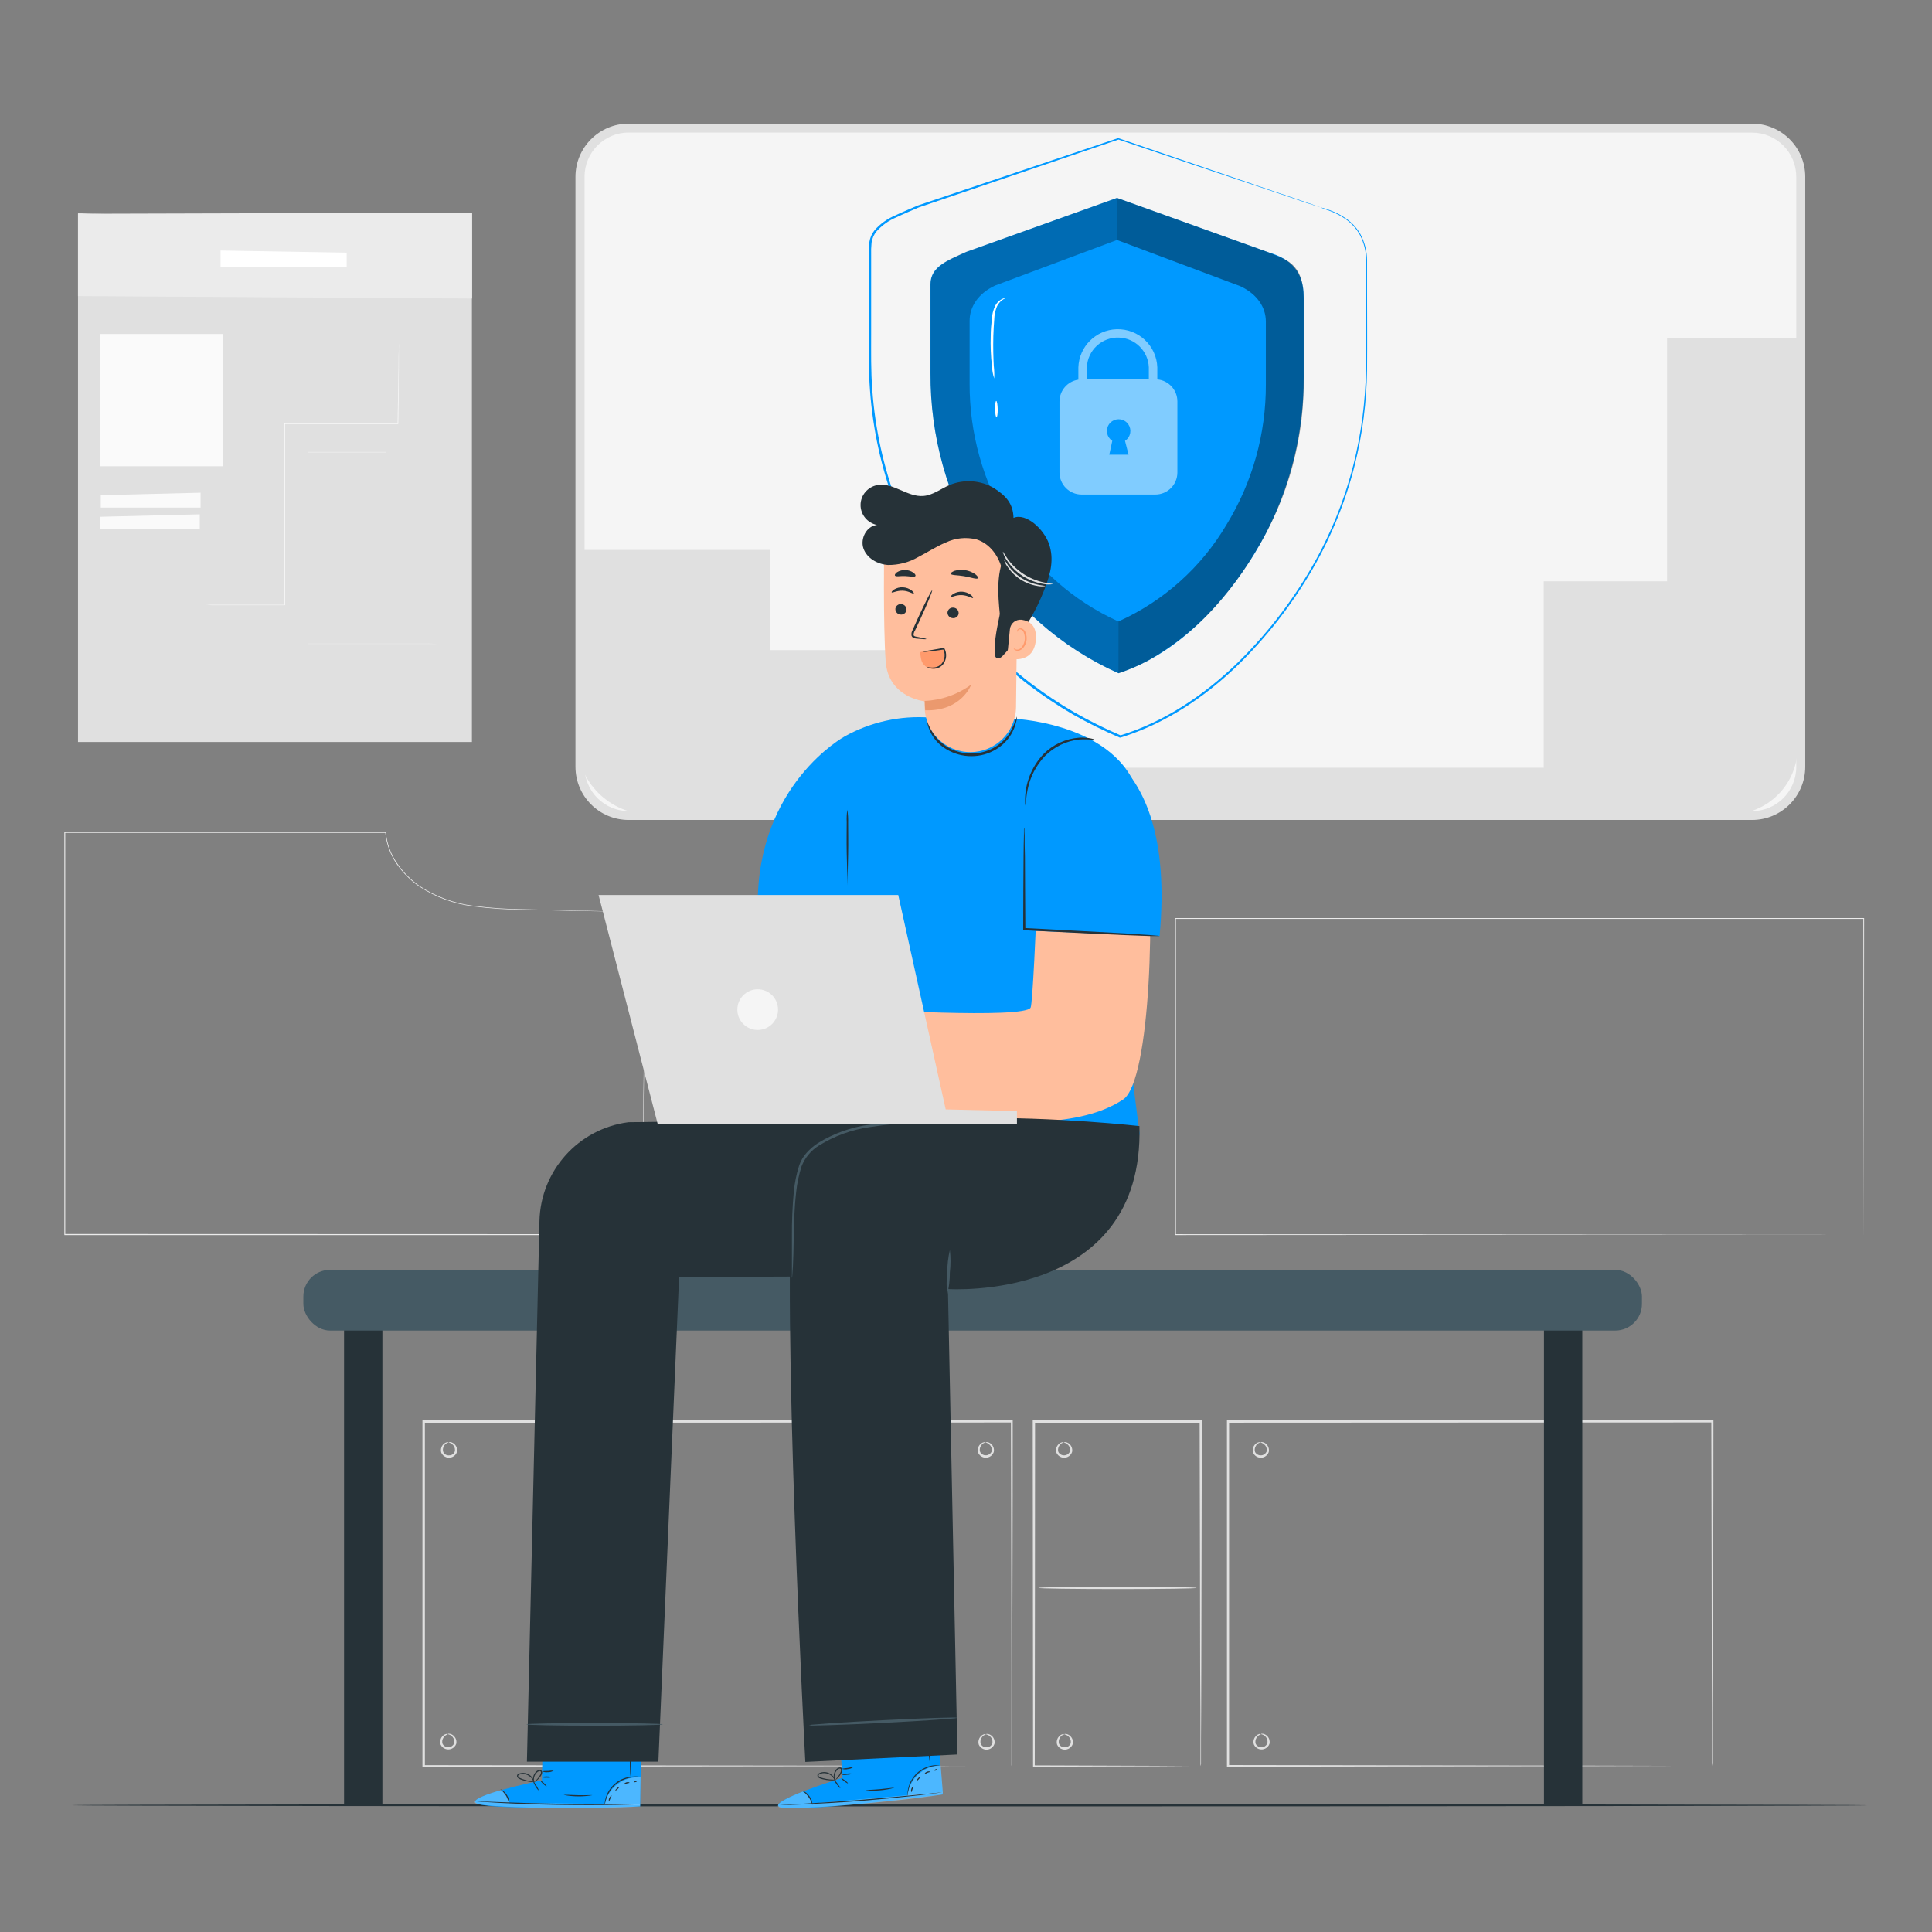 <?xml version="1.0" encoding="UTF-8"?>
<svg id="Layer_2" data-name="Layer 2" xmlns="http://www.w3.org/2000/svg" viewBox="0 0 1000 1000">
  <rect x="0" y="0" width="1000" height="1000" fill="#808080" stroke="none"/>
  <defs>
    <style>
      .cls-1 {
        fill: #ff9a6c;
      }

      .cls-1, .cls-2, .cls-3, .cls-4, .cls-5, .cls-6, .cls-7, .cls-8, .cls-9, .cls-10, .cls-11, .cls-12, .cls-13, .cls-14 {
        stroke-width: 0px;
      }

      .cls-2 {
        fill: #000;
      }

      .cls-3 {
        fill: #e0e0e0;
      }

      .cls-4 {
        fill: #eb996e;
      }

      .cls-5 {
        fill: #455a64;
      }

      .cls-6 {
        fill: #f5f5f5;
      }

      .cls-7 {
        fill: #09f;
      }

      .cls-8 {
        fill: #ffbe9d;
      }

      .cls-9 {
        fill: #ebebeb;
      }

      .cls-10 {
        isolation: isolate;
        opacity: .5;
      }

      .cls-10, .cls-14 {
        fill: #fff;
      }

      .cls-11 {
        fill: #263238;
      }

      .cls-12 {
        fill: #ffbf9d;
      }

      .cls-13 {
        fill: #fafafa;
      }

      .cls-15 {
        opacity: .3;
      }

      .cls-16 {
        opacity: .4;
      }
    </style>
  </defs>
  <g id="freepik--background-complete--inject-7">
    <rect class="cls-6" x="300.19" y="66.33" width="631.8" height="355.76" rx="25.19" ry="25.19"/>
    <path class="cls-3" d="M906.81,424.41H325.42c-15.18.01-27.51-12.26-27.56-27.44V91.51c.01-15.19,12.32-27.5,27.51-27.51h581.38c15.22-.05,27.6,12.24,27.65,27.46,0,.02,0,.03,0,.05v305.46c-.06,15.19-12.41,27.47-27.6,27.44ZM325.42,68.6c-12.62.01-22.85,10.24-22.86,22.86v305.51c.01,12.62,10.24,22.85,22.86,22.86h581.38c12.64.04,22.91-10.18,22.95-22.81,0-.02,0-.03,0-.05V91.51c-.01-12.62-10.24-22.85-22.86-22.86l-581.48-.05Z"/>
    <path class="cls-3" d="M298.63,284.6h100v51.91h91.11v60.88h309.3v-96.51h63.84v-125.72h67.58v211.62c0,19.19-15.56,34.74-34.74,34.74H336.47c-20.88.01-37.82-16.91-37.84-37.79v-99.14Z"/>
    <path class="cls-9" d="M334.42,472.13c0,3.58-.81,64.21-2.16,166.95v.19H33.31v-208.51h166.42v.16c.55,5.75,2.57,11.26,5.88,16,3.11,4.53,7.01,8.47,11.51,11.63,8.38,5.53,17.94,9.05,27.91,10.28,8.67,1.14,17.4,1.74,26.14,1.79l22.07.53,41.09,1.02-41.07-.79-22.02-.49c-8.75-.03-17.49-.61-26.16-1.74-10.04-1.21-19.65-4.73-28.09-10.3-4.54-3.15-8.48-7.08-11.63-11.63-3.36-4.82-5.41-10.43-5.95-16.28l.19.16H33.54l.23-.23v208.11l-.23-.26,298.55.09-.19.19c1.56-102.67,2.51-163.3,2.51-166.88Z"/>
    <path class="cls-3" d="M523.51,914.15v-48.25c0-30.88-.14-75.42-.26-130.07l.47.47-304.41.14h0l.6-.6v178.37l-.56-.56,219,.26,62.79.16h22.58-22.33l-62.79.14-219.37.28h-.58v-179.53h.63l304.41.14h.49v.47c0,54.77-.21,99.39-.26,130.37,0,15.42,0,27.42-.12,35.6v9.3c0,2.16-.3,3.33-.3,3.33Z"/>
    <path class="cls-3" d="M509.98,746.57c0,.19-1.42.23-2.33,1.93-.57.92-.69,2.05-.33,3.07.89,1.61,2.92,2.18,4.52,1.29.64-.35,1.14-.91,1.43-1.57.25-1.05.02-2.16-.63-3.02-.66-.82-1.57-1.41-2.58-1.7,0,0,.33-.21.95-.14.91.14,1.73.6,2.33,1.3.95,1.04,1.33,2.48,1.02,3.86-.79,2.27-3.26,3.47-5.53,2.69-1.13-.39-2.04-1.23-2.54-2.31-.43-1.34-.19-2.8.65-3.93.52-.75,1.28-1.28,2.16-1.51.51-.14.86-.02.86.05Z"/>
    <path class="cls-3" d="M232.1,746.57c0,.19-1.42.23-2.33,1.93-.57.92-.69,2.05-.33,3.07.55,1.17,1.78,1.86,3.07,1.72,1.29.03,2.46-.78,2.88-2,.26-1.05.03-2.16-.63-3.02-.66-.82-1.56-1.42-2.58-1.7,0,0,.33-.21.95-.14.91.14,1.73.6,2.33,1.3.95,1.04,1.34,2.48,1.05,3.86-.8,2.28-3.3,3.47-5.58,2.66-1.11-.39-2.02-1.22-2.51-2.29-.43-1.34-.19-2.8.65-3.93.52-.75,1.3-1.29,2.19-1.51.49-.14.84-.02.84.05Z"/>
    <path class="cls-3" d="M510.33,897.66c0,.21-1.42.26-2.33,1.95-.57.92-.69,2.05-.33,3.07.55,1.17,1.78,1.86,3.07,1.72,1.29,0,2.44-.8,2.88-2,.25-1.05.02-2.16-.63-3.02-1.16-1.6-2.63-1.51-2.58-1.72s.33-.21.95-.14c.91.16,1.73.63,2.33,1.33.94,1.04,1.32,2.47,1.02,3.84-.78,2.27-3.25,3.48-5.52,2.7-1.13-.39-2.05-1.22-2.55-2.31-.43-1.34-.19-2.8.65-3.93.52-.75,1.28-1.29,2.16-1.53.51-.12.86,0,.86.05Z"/>
    <path class="cls-3" d="M550.49,746.57c0,.19-1.42.23-2.33,1.93-.56.92-.69,2.04-.35,3.07.88,1.61,2.9,2.21,4.51,1.33.66-.36,1.17-.92,1.47-1.61.25-1.05.02-2.16-.63-3.02-.67-.83-1.58-1.42-2.6-1.7,0,0,.33-.21.98-.14.9.15,1.73.61,2.33,1.3.94,1.05,1.32,2.48,1.02,3.86-.79,2.27-3.26,3.47-5.53,2.69-1.13-.39-2.04-1.23-2.54-2.31-.44-1.34-.2-2.81.65-3.93.51-.75,1.28-1.29,2.16-1.51.53-.14.86-.02.86.05Z"/>
    <path class="cls-3" d="M550.84,897.66c0,.21-1.42.26-2.33,1.95-.54.93-.66,2.05-.33,3.07.55,1.17,1.78,1.86,3.07,1.72,1.29.01,2.46-.79,2.91-2,.25-1.05.02-2.16-.63-3.02-1.16-1.6-2.63-1.51-2.6-1.72s.33-.21.95-.14c.91.15,1.73.62,2.33,1.33.95,1.03,1.34,2.46,1.05,3.84-.8,2.28-3.29,3.48-5.57,2.68-1.12-.39-2.03-1.22-2.52-2.29-.42-1.34-.17-2.81.67-3.93.52-.75,1.28-1.3,2.16-1.53.49-.12.84,0,.84.05Z"/>
    <path class="cls-3" d="M652.3,746.57c0,.19-1.42.23-2.33,1.93-.56.92-.69,2.04-.35,3.07.88,1.61,2.9,2.21,4.51,1.33.66-.36,1.17-.92,1.47-1.61.25-1.05.02-2.16-.63-3.02-.67-.83-1.58-1.42-2.6-1.7,0,0,.33-.21.98-.14.91.14,1.73.61,2.33,1.3.94,1.05,1.32,2.48,1.02,3.86-.79,2.27-3.26,3.47-5.53,2.69-1.13-.39-2.04-1.23-2.54-2.31-.43-1.34-.19-2.8.65-3.93.51-.75,1.28-1.29,2.16-1.51.53-.14.88-.02.86.05Z"/>
    <path class="cls-3" d="M652.65,897.66c0,.21-1.42.26-2.33,1.95-.56.92-.69,2.04-.35,3.07.88,1.61,2.9,2.21,4.51,1.33.66-.36,1.17-.92,1.47-1.61.29-1.08.06-2.23-.6-3.12-1.16-1.6-2.63-1.51-2.6-1.72s.33-.21.98-.14c.9.16,1.73.63,2.33,1.33.93,1.04,1.31,2.47,1.02,3.84-.78,2.27-3.25,3.48-5.52,2.7-1.13-.39-2.05-1.22-2.55-2.31-.44-1.34-.2-2.81.65-3.93.52-.75,1.28-1.3,2.16-1.53.51-.02.84.09.84.14Z"/>
    <path class="cls-3" d="M231.75,897.66c0,.21-1.42.26-2.33,1.95-.57.92-.69,2.05-.33,3.07.89,1.61,2.92,2.18,4.52,1.29.64-.35,1.14-.91,1.43-1.57.3-1.08.06-2.24-.63-3.12-1.16-1.6-2.63-1.51-2.6-1.72s.33-.21.95-.14c.91.15,1.73.62,2.33,1.33.95,1.03,1.34,2.46,1.05,3.84-.8,2.28-3.29,3.48-5.57,2.68-1.12-.39-2.03-1.22-2.52-2.29-.42-1.34-.18-2.8.65-3.93.53-.75,1.3-1.29,2.19-1.53.51-.02.86.09.86.14Z"/>
    <path class="cls-3" d="M621.35,914.15v-13.37c0-8.65,0-21.21-.16-37,0-31.58-.16-76.09-.26-127.9l.56.56h-86.35l.6-.6c0,68.98-.12,131.79-.16,178.37l-.44-.44,63.02.23,17.26.12h6.07-5.91l-17.14.12-63.3.23h-.44v-.44c0-46.51-.12-109.3-.16-178.37v-.6h87.53v.58c-.12,52.07-.21,96.7-.28,128.39,0,15.72-.12,28.23-.16,36.86v12.28c-.06.34-.16.68-.28,1Z"/>
    <path class="cls-3" d="M619.37,821.89c0,.35-18.35.6-40.93.6s-40.95-.26-40.95-.6,18.33-.6,40.95-.6,40.93.28,40.93.6Z"/>
    <path class="cls-3" d="M886.16,914.15v-12.74c0-8.3,0-20.44-.12-35.98,0-31.02-.16-75.56-.26-129.65l.49.49-250.69.12h0l.6-.6v178.37l-.56-.56,180.74.28,51.51.14h18.46-18.23l-51.37.16-181.11.28h-.56v-179.53h.63l250.69.12h.49v.49c0,54.21-.21,98.86-.26,129.97,0,15.46,0,27.58-.14,35.86v9.3c0,2.09-.33,3.49-.33,3.49Z"/>
    <path class="cls-3" d="M40.38,110.07v273.97h203.88V110.02s-203.88,2.26-203.88.05Z"/>
    <polygon class="cls-9" points="40.38 110.65 40.38 153.25 244.33 154.51 244.33 110.07 40.38 110.65"/>
    <path class="cls-14" d="M114.15,129.67v8.35h65.3v-7.23s-63.63-1.12-65.3-1.12Z"/>
    <rect class="cls-13" x="51.75" y="172.88" width="63.84" height="68.46"/>
    <path class="cls-13" d="M106.68,313.04h40.58l-.19.19v-94.14h58.93l-.19.19c.21-12.7.37-23.05.49-30.23,0-3.51,0-6.28.16-8.28.16-2,0-2.91,0-2.91v11.19c0,7.28-.19,17.63-.33,30.23v.19h-58.88l.26-.26v94.04h-37.95l-2.88-.21Z"/>
    <path class="cls-9" d="M226.87,333.32h-67.56v-99.46h40.49l-.19.21v-63.07,63.28h-40.46l.23-.23v99.23l-.21-.21h62.51l5.19.26Z"/>
    <polygon class="cls-13" points="52.17 256.3 52.17 262.72 103.82 262.72 103.82 255.02 52.17 256.3"/>
    <polygon class="cls-13" points="51.75 267.48 51.75 273.93 103.4 273.93 103.4 266.21 51.75 267.48"/>
    <path class="cls-9" d="M964.64,639.08c0-3.47,0-62.79-.19-163.65l.19.19h-356.25l.26-.23v163.65l-.23-.23,356.27.23-356.27.23h-.23v-164.07h356.67v.19c-.07,100.81-.21,160.23-.21,163.69Z"/>
  </g>
  <g id="freepik--Floor--inject-7">
    <path class="cls-11" d="M966.69,934.4c0,.33-208.14.6-464.8.6s-464.85-.28-464.85-.6,208.09-.6,464.85-.6,464.8.37,464.8.6Z"/>
  </g>
  <g id="freepik--Bench--inject-7">
    <rect class="cls-11" x="178.08" y="686.15" width="19.84" height="248.23"/>
    <rect class="cls-11" x="799.16" y="686.15" width="19.84" height="248.25"/>
    <rect class="cls-5" x="157.01" y="657.27" width="692.87" height="31.42" rx="13.81" ry="13.81"/>
  </g>
  <g id="freepik--Shield--inject-7">
    <path class="cls-7" d="M656.86,130.7l-78.72-28.26-77.93,27.91c-9.95,4.65-18.6,7.51-18.6,16.77v46.14c-.17,32.4,8.69,64.21,25.58,91.86,16.88,27.94,41.91,50.05,71.72,63.35,31.86-10.35,55.65-37.95,70.18-61.53,16.93-27.64,25.83-59.45,25.7-91.86v-41.51c0-13.23-7.02-19.67-17.93-22.86Z"/>
    <g class="cls-15">
      <path class="cls-2" d="M578.91,321.67c-23.62-10.67-43.41-28.29-56.74-50.51-13.38-21.88-20.41-47.05-20.3-72.7v-32.37c0-7.33,4.42-14.21,13.21-18.3l63.09-23.58v-21.77l-77.93,27.91c-8.19,3.56-18.6,7.51-18.6,16.77v46.14c-.17,32.4,8.69,64.21,25.58,91.86,16.88,27.94,41.91,50.05,71.72,63.35l-.02-26.79Z"/>
    </g>
    <g class="cls-16">
      <path class="cls-2" d="M578.91,348.46c5.34-1.75,10.52-3.97,15.46-6.63,12.14-6.88,23.17-15.56,32.72-25.74,8.68-9.34,16.31-19.59,22.77-30.58,17.16-27.83,25.82-60.06,24.93-92.74v-38.12c0-18.98-9.79-20.37-17.98-23.95l-78.67-28.26v21.77l63.86,23.93c8.79,4.12,13.21,10.98,13.21,18.33v32.37c.11,25.64-6.93,50.81-20.33,72.67-13.02,22.1-32.58,39.62-55.98,50.14v26.81Z"/>
    </g>
    <path class="cls-10" d="M599.02,196.39v-6.23c-.38-11.28-9.84-20.12-21.12-19.74-10.75.36-19.38,8.99-19.74,19.74v6.35c-5.61.83-9.76,5.64-9.77,11.3v36.74c.01,6.31,5.13,11.42,11.44,11.42h38.14c6.31.01,11.43-5.09,11.44-11.4v-36.77c.01-5.92-4.5-10.88-10.4-11.42ZM584.14,235.37h-9.98l1.56-7.19c-2.82-1.82-3.63-5.57-1.81-8.39,1.82-2.82,5.57-3.63,8.39-1.81,2.82,1.82,3.63,5.57,1.81,8.39-.47.72-1.08,1.34-1.81,1.81l1.84,7.19ZM594.63,196.35h-32.07v-6.19c.34-8.86,7.79-15.76,16.65-15.42,8.38.32,15.1,7.04,15.42,15.42v6.19Z"/>
    <path class="cls-14" d="M514.6,195.95c-.66-2.07-1.06-4.22-1.16-6.4-.6-5.2-.82-10.44-.65-15.67,0-3.07.3-5.98.58-8.63.11-2.42.7-4.79,1.74-6.98.76-1.49,1.96-2.7,3.44-3.47,1.07-.51,1.74-.49,1.74-.4-1.9.88-3.42,2.4-4.3,4.3-.86,2.11-1.32,4.35-1.37,6.63-.21,2.63-.37,5.51-.47,8.56-.16,6.07,0,11.63.23,15.53.26,2.16.33,4.34.21,6.51Z"/>
    <path class="cls-14" d="M515.81,216.04c-.37,0-.72-1.88-.77-4.23s.23-4.26.6-4.28c.37-.02.72,1.91.77,4.26s-.28,4.26-.6,4.26Z"/>
    <path class="cls-7" d="M683.58,107.35c2.13.51,4.21,1.19,6.23,2.02,2.47.99,4.81,2.27,6.98,3.81,3.06,2.09,5.59,4.86,7.4,8.09,2.18,4.11,3.34,8.68,3.4,13.33v16.49c0,11.84.12,25.37,0,40.46-.22,16.59-2.36,33.09-6.37,49.19-4.72,18.74-12,36.74-21.65,53.49-10.8,18.75-24.18,35.88-39.74,50.91-16.28,15.56-36.37,29.33-59.84,36.63h-.42c-8.22-3.51-16.24-7.47-24.02-11.86-7.96-4.61-15.63-9.72-22.95-15.28-15.12-11.57-28.58-25.16-40-40.39-24.7-32.56-39.4-71.6-42.3-112.37-.74-9.65-.53-19.19-.56-28.56v-41.21c-.07-2.24,0-4.49.23-6.72.34-2.27,1.27-4.41,2.7-6.21,2.93-3.31,6.56-5.91,10.63-7.63,3.88-1.84,7.79-3.44,11.63-5.14h0l103.7-34.88h.26l76.93,26.3,20.53,6.98,5.28,1.84,1.79.67s-.63-.16-1.81-.56l-5.33-1.74-20.6-6.98-76.86-25.84h.26l-103.6,35.19h0c-3.81,1.7-7.74,3.3-11.63,5.14-3.92,1.65-7.43,4.17-10.26,7.35-1.31,1.65-2.16,3.63-2.47,5.72-.21,2.17-.28,4.35-.21,6.53v41.09c0,9.35-.16,18.88.58,28.46,2.9,40.54,17.52,79.37,42.09,111.74,11.36,15.15,24.75,28.66,39.79,40.16,7.28,5.53,14.9,10.61,22.81,15.19,7.77,4.42,15.79,8.4,24,11.93h-.4c23.26-7.21,43.14-20.93,59.42-36.32,15.52-14.93,28.86-31.97,39.65-50.6,9.6-16.63,16.89-34.49,21.65-53.09,4.04-16.02,6.22-32.46,6.49-48.98,0-15.07,0-28.63.14-40.46v-16.46c0-4.58-1.12-9.1-3.23-13.16-1.75-3.19-4.21-5.94-7.19-8.05-2.17-1.55-4.51-2.84-6.98-3.86-1.52-.64-3.07-1.2-4.65-1.67l-1.49-.67Z"/>
  </g>
  <g id="freepik--Character--inject-7">
    <path class="cls-7" d="M438.61,474.67l5.79,109.3,145.49,3.33-10.77-84.93,11.12-86.79c-7.3-40.65-64.3-43.46-64.3-43.46l-44.72-.72c-15.31-1.11-30.61,2.29-44.02,9.77,0,0-45.39,24.72-45,87.53"/>
    <path class="cls-11" d="M526.37,370.85c-1,3.08-2.31,6.04-3.93,8.84-4.42,6.48-11.76,10.34-19.6,10.3-7.85.15-15.25-3.67-19.67-10.16-1.25-2-2.19-4.18-2.79-6.46-.17-.86-.42-1.7-.77-2.51-.07.89.01,1.79.23,2.65.43,2.4,1.28,4.71,2.51,6.81,1.85,3.17,4.51,5.79,7.7,7.6,3.87,2.29,8.29,3.49,12.79,3.47,4.5.01,8.91-1.22,12.74-3.56,3.14-1.88,5.78-4.49,7.7-7.6,1.25-2.09,2.17-4.37,2.72-6.74.28-.85.41-1.74.37-2.63Z"/>
    <path class="cls-8" d="M560.56,407.44c-14.03,11.19-22.51,27.91-23.26,45.84-1.12,27.77-2.84,66.32-3.86,68.25-3.19,5.95-87.35.88-96.21.26l-10.7-3.3s-19.67-17.02-23.26-11.91c-3.58,5.12,10.33,8.4,13.02,18.44s-25.26,2.19-27.07.95l-7.21-2.05s4.28,13.72,7.93,18.07c11.63,13.95,38.35,20.93,38.35,20.93,0,0,109,35.42,153.02,6.19,14.4-9.56,16.84-103.25,11.4-139.53-2.16-14.31-14.55-24.84-29.02-24.65l-3.14,2.51Z"/>
    <path class="cls-4" d="M398.86,539.39c-2.12-1.32-4.34-2.47-6.63-3.47-2.15-1.25-4.39-2.36-6.7-3.3,1.88,1.67,4.02,3.04,6.33,4.05,2.18,1.26,4.54,2.18,7,2.72Z"/>
    <path class="cls-7" d="M578.6,394.34c13.42,12.84,26.42,38.6,21.6,90.16l-71.51-2.95,1.84-70.56c.21-7.16,3.63-13.84,9.3-18.21h0c11.55-9.09,27.99-8.43,38.77,1.56Z"/>
    <path class="cls-7" d="M436.09,920.22l-1.91-27.05,50.63-3.93,3.23,39.53-3.12.44c-13.95,1.86-70.88,8.49-80.44,6.37-10.65-2.35,31.6-15.37,31.6-15.37Z"/>
    <g class="cls-15">
      <path class="cls-14" d="M469.65,929.8c.42-4.33,2.42-8.36,5.63-11.3,3.15-2.96,7.3-4.62,11.63-4.65l1.12,14.14-18.37,1.81Z"/>
    </g>
    <g class="cls-15">
      <path class="cls-14" d="M415.51,927.33s-14.74,5.51-12.67,7.86,59.88-2.19,85.21-6.42l-.16-1.12-67.44,5.84s-1.98-6.3-4.93-6.16Z"/>
    </g>
    <path class="cls-11" d="M488.67,927.56l-.86.16-2.49.35-9.19,1.12c-7.74.88-18.46,1.95-30.23,2.91s-22.65,1.53-30.44,1.88l-9.3.33h-2.51c-.29.04-.59.04-.88,0h.88l2.51-.16,9.3-.53c7.79-.44,18.6-1.12,30.42-2.07,11.81-.95,22.58-1.95,30.23-2.72l9.3-.93,2.49-.23c.25-.06.51-.09.77-.09Z"/>
    <path class="cls-11" d="M420.47,934.29c-.85-3.09-2.79-5.76-5.47-7.53,1.62.45,3.01,1.49,3.91,2.91,1.08,1.29,1.64,2.94,1.56,4.63Z"/>
    <path class="cls-11" d="M434.91,925.54c-.14,0-.91-.72-1.74-1.81s-1.4-2.09-1.26-2.19.93.7,1.74,1.81,1.4,2.07,1.26,2.19Z"/>
    <path class="cls-11" d="M438.84,923.05c0,.14-.93-.35-1.86-1.05s-1.63-1.42-1.51-1.56.95.35,1.88,1.07,1.72,1.4,1.49,1.53Z"/>
    <path class="cls-11" d="M441.07,918.08c-.83.36-1.72.54-2.63.53-.88.2-1.79.2-2.67,0,.82-.37,1.72-.56,2.63-.53.88-.22,1.8-.22,2.67,0Z"/>
    <path class="cls-11" d="M441.7,914.63c-.83.63-1.84,1.01-2.88,1.07-1.02.27-2.1.21-3.09-.16.99-.23,1.99-.38,3-.44.98-.24,1.97-.4,2.98-.47Z"/>
    <path class="cls-11" d="M432.86,921.26c-1.07.26-2.17.33-3.26.23-1.19-.05-2.38-.22-3.53-.51-.71-.13-1.39-.35-2.05-.65-.4-.2-.72-.54-.88-.95-.14-.48.02-1,.4-1.33,2.46-1.46,5.61-.97,7.51,1.16.55.6.97,1.32,1.23,2.09.11.27.16.57.16.86-.41-.97-.99-1.87-1.7-2.65-.8-.8-1.82-1.35-2.93-1.58-1.31-.34-2.7-.14-3.86.56-.49.42-.23,1.02.37,1.3.6.28,1.24.5,1.88.65,1.12.29,2.26.49,3.42.6,1.98.19,3.21.09,3.23.21Z"/>
    <path class="cls-11" d="M432.09,921.47c-.48-.67-.68-1.51-.56-2.33.04-.86.28-1.71.7-2.47.49-1.02,1.46-1.72,2.58-1.86.69.07,1.19.69,1.12,1.38,0,.01,0,.03,0,.04-.03.52-.17,1.03-.42,1.49-.37.76-.84,1.46-1.4,2.09-.93,1.09-1.72,1.53-1.77,1.47s.6-.63,1.42-1.72c.48-.64.9-1.34,1.23-2.07.37-.72.58-1.98-.23-2.07s-1.58.86-2.05,1.56c-.4.67-.66,1.41-.74,2.19-.04.77,0,1.54.12,2.3Z"/>
    <path class="cls-11" d="M486.56,913.77s-1.47,0-3.72.44c-6.05,1.14-10.9,5.67-12.44,11.63-.6,2.33-.56,3.7-.67,3.7-.07-.34-.07-.69,0-1.02.02-.94.14-1.88.35-2.79,1.37-6.24,6.45-10.98,12.77-11.93.92-.14,1.86-.19,2.79-.14.31,0,.63.04.93.12Z"/>
    <path class="cls-11" d="M479.65,893.12c.64,3.43,1.06,6.89,1.26,10.37.42,3.46.64,6.94.65,10.42-.64-3.43-1.06-6.89-1.26-10.37-.42-3.46-.64-6.94-.65-10.42Z"/>
    <path class="cls-11" d="M462.91,925.36c-4.81,1.33-9.82,1.77-14.79,1.3,0-.19,3.33-.23,7.4-.6s7.35-.86,7.4-.7Z"/>
    <path class="cls-11" d="M472.81,924.56c.14.12-.21.72-.49,1.51s-.4,1.49-.58,1.49-.33-.79,0-1.7c.33-.91.95-1.4,1.07-1.3Z"/>
    <path class="cls-11" d="M476.28,919.63c.12,0-.16.65-.65,1.23s-.98.93-1.09.84.14-.67.63-1.23.91-.95,1.12-.84Z"/>
    <path class="cls-11" d="M481.4,917.08c0,.19-.7.23-1.42.56s-1.23.74-1.37.65.21-.84,1.12-1.23,1.7-.14,1.67.02Z"/>
    <path class="cls-11" d="M485.12,915.77c0,.16-.19.44-.6.63s-.79.23-.86,0,.19-.44.6-.63.79-.21.86,0Z"/>
    <path class="cls-7" d="M280.47,921.5l.67-27.09,50.79.95-.58,39.65-3.16.16c-13.95.51-71.35,1.6-80.67-1.4-10.37-3.37,32.95-12.28,32.95-12.28Z"/>
    <g class="cls-15">
      <path class="cls-14" d="M312.93,934.17c.85-4.27,3.23-8.07,6.7-10.7,3.4-2.61,7.66-3.85,11.93-3.47l-.26,14.19-18.37-.02Z"/>
    </g>
    <g class="cls-15">
      <path class="cls-14" d="M259.28,926.61s-15.21,4.07-13.37,6.6,59.81,3.58,85.44,1.79v-1.12l-67.63-.67s-1.4-6.44-4.44-6.6Z"/>
    </g>
    <path class="cls-11" d="M332.1,933.87h-.88l-2.51.12-9.3.23c-7.81.14-18.6.19-30.49,0-11.88-.19-22.67-.63-30.46-1.05l-9.3-.56-2.49-.19c-.29.03-.59.03-.88,0,.29-.03.59-.03.88,0h2.51l9.3.35c7.79.3,18.6.65,30.46.86,11.86.21,22.65.23,30.46.21h11.74c.32-.03.64-.03.95.02Z"/>
    <path class="cls-11" d="M263.66,934.01c-.38-1.53-.94-3.01-1.65-4.42-.88-1.32-1.92-2.53-3.09-3.6,3.06,1.45,4.91,4.64,4.65,8.02h.09Z"/>
    <path class="cls-11" d="M278.77,926.68c-.14,0-.84-.79-1.56-1.98s-1.19-2.21-1.05-2.33.84.81,1.56,1.98,1.19,2.23,1.05,2.33Z"/>
    <path class="cls-11" d="M282.91,924.59c0,.12-.91-.42-1.77-1.23s-1.47-1.56-1.35-1.67.91.42,1.77,1.23,1.47,1.56,1.35,1.67Z"/>
    <path class="cls-11" d="M285.59,919.84c-.85.29-1.76.39-2.65.28-.9.11-1.81,0-2.65-.33,1.74-.4,3.56-.4,5.3,0v.05Z"/>
    <path class="cls-11" d="M286.56,916.47c-.88.57-1.92.86-2.98.81-1.04.15-2.1,0-3.05-.47,1-.15,2.01-.2,3.02-.16.99-.14,2-.2,3-.19Z"/>
    <path class="cls-11" d="M277.12,922.22c-1.08.19-2.18.19-3.26,0-1.18-.17-2.34-.45-3.47-.84-.69-.21-1.35-.5-1.98-.86-.38-.23-.66-.6-.79-1.02-.09-.49.12-.99.53-1.28,2.59-1.23,5.69-.44,7.37,1.88.48.65.83,1.4,1.02,2.19.06.29.06.59,0,.88-.32-1.01-.81-1.96-1.44-2.81-.72-.87-1.68-1.52-2.77-1.86-1.27-.45-2.66-.38-3.88.19-.53.4-.33,1,.23,1.35.58.33,1.19.6,1.81.81,1.09.4,2.21.71,3.35.93,2.02.33,3.26.35,3.26.44Z"/>
    <path class="cls-11" d="M276.28,922.38c-.4-.71-.52-1.53-.35-2.33.13-.84.46-1.64.95-2.33.57-.98,1.61-1.59,2.74-1.6.68.16,1.11.83.98,1.51-.09.52-.29,1.02-.58,1.47-.45.7-.98,1.35-1.58,1.93-.53.56-1.17,1.01-1.88,1.3,0,0,.65-.58,1.58-1.6.53-.59,1-1.24,1.4-1.93.47-.67.79-1.91,0-2.07s-1.67.7-2.19,1.35c-.46.62-.79,1.34-.95,2.09-.11.73-.14,1.47-.12,2.21Z"/>
    <path class="cls-11" d="M331.31,919.96c0,.12-1.47-.16-3.74,0-6.13.56-11.38,4.6-13.51,10.37-.81,2.16-.91,3.63-1.02,3.6-.07-.34-.07-.69,0-1.02.1-.93.31-1.84.6-2.72,1.97-6.11,7.54-10.36,13.95-10.65.93-.11,1.86-.11,2.79,0,.34.07.65.21.93.42Z"/>
    <path class="cls-11" d="M326.42,898.73c.28,3.47.37,6.96.26,10.44.08,3.48-.04,6.96-.37,10.42-.28-3.47-.37-6.96-.26-10.44-.07-3.48.05-6.96.37-10.42Z"/>
    <path class="cls-11" d="M306.65,929.19c-4.92.85-9.95.81-14.86-.12,0-.19,3.35,0,7.42.12s7.42-.16,7.44,0Z"/>
    <path class="cls-11" d="M316.61,929.38c0,.12-.3.7-.65,1.44s-.53,1.42-.72,1.42-.26-.81.16-1.67,1.09-1.33,1.21-1.19Z"/>
    <path class="cls-11" d="M320.47,924.87c.14.12-.21.65-.74,1.16s-1.07.86-1.19.72.23-.63.77-1.16,1-.93,1.16-.72Z"/>
    <path class="cls-11" d="M325.84,922.73c0,.19-.72.16-1.47.42s-1.3.63-1.42.51.3-.81,1.23-1.12,1.7,0,1.65.19Z"/>
    <path class="cls-11" d="M329.77,921.8c0,.16-.23.42-.65.58s-.84.14-.88,0,.23-.4.65-.56.72-.19.88-.02Z"/>
    <path class="cls-11" d="M325.12,580.85l174.16-2.19-36.39,81.88-111.39.44-10.72,250.86h-68.05l6.49-279.81c.61-26.04,20.1-47.75,45.93-51.16l-.02-.02Z"/>
    <path class="cls-5" d="M343.03,892.52c0-.37-15.79-.67-35.28-.67s-35.26.3-35.26.67,15.79.7,35.26.7,35.28-.33,35.28-.7Z"/>
    <path class="cls-11" d="M490.65,667.22l4.91,240.9-78.72,3.86s-12.53-236.02-6.28-302.99c4.28-45.84,179.21-26.14,179.21-26.14,2.53,91.28-99.11,84.37-99.11,84.37"/>
    <path class="cls-5" d="M495.56,889.12c-1-.16-2.01-.2-3.02-.12l-8.26.19c-6.98.23-16.58.65-27.19,1.19s-20.23,1.09-27.19,1.56l-8.21.65c-1.02.01-2.04.15-3.02.42,1.01.15,2.03.18,3.05.12l8.26-.21c6.98-.21,16.58-.63,27.19-1.16,10.6-.53,20.23-1.09,27.19-1.58l8.21-.63c1.01-.02,2.02-.16,3-.42Z"/>
    <path class="cls-5" d="M491.65,646.99c-.89,3.81-1.34,7.71-1.35,11.63-.45,3.86-.45,7.76,0,11.63.89-3.81,1.35-7.71,1.35-11.63.45-3.86.45-7.76,0-11.63Z"/>
    <path class="cls-5" d="M494.7,579.13c-.49-.06-.99-.06-1.49,0h-4.26c-3.7.12-9.07.3-15.67.67s-14.49.95-23.26,2.33c-9.53,1.29-18.69,4.58-26.86,9.65-2.12,1.42-4.05,3.1-5.74,5-1.67,1.89-2.95,4.08-3.77,6.46-1.4,4.41-2.33,8.95-2.77,13.56-.72,7.73-1.05,15.49-.98,23.26v19.93c-.06.49-.06.99,0,1.49.13-.49.2-.99.21-1.49,0-.95.21-2.33.3-4.26.21-3.7.33-9.05.44-15.65s.26-14.49,1.26-23.14c.47-4.51,1.41-8.96,2.79-13.28,1.76-4.47,4.93-8.24,9.02-10.74,8-4.96,16.94-8.21,26.26-9.53,8.6-1.35,16.46-2.02,23.05-2.53l15.63-1.09,4.23-.35c.54-.02,1.08-.12,1.6-.28Z"/>
    <path class="cls-8" d="M502.16,389.3h0c-13.07-.06-23.62-10.71-23.56-23.79,0-.05,0-.09,0-.14,0-8.21.23-2.33.23-2.33,0,0-19-1.77-20.39-20.58-1.4-18.81-.79-62.23-.79-62.23h0c21.21-10.7,46.55-9.09,66.23,4.21l2.93,1.98-.91,79.46c-.12,13.01-10.73,23.48-23.74,23.42Z"/>
    <path class="cls-4" d="M478.61,362.79c8.7-.37,17.1-3.33,24.12-8.49,0,0-4.98,13.95-23.86,13.35l-.26-4.86Z"/>
    <polygon class="cls-3" points="526.37 581.97 340.47 581.97 309.82 463.25 464.93 463.25 489.49 574.22 526.37 575.11 526.37 581.97"/>
    <path class="cls-11" d="M600.11,484.5c-.42.04-.84.04-1.26,0h-3.56l-13.14-.49c-11.09-.47-26.39-1.19-43.3-2.07l-8.67-.44h-.58v-.56c0-14.79.14-27.91.19-37.49,0-4.65.14-8.35.19-11.12v-3c0-.35.04-.7.12-1.05.1.34.14.69.12,1.05,0,.81,0,1.79.12,3,0,2.77,0,6.51.16,11.12,0,9.6.14,22.7.21,37.49l-.56-.6,8.65.44c16.91.88,32.23,1.74,43.3,2.33l13.12.88,3.56.3c.46,0,.91.06,1.35.21Z"/>
    <path class="cls-11" d="M566.98,383.02c-2.77-.34-5.56-.43-8.35-.26-6.68.73-12.92,3.72-17.67,8.46-4.65,4.87-7.81,10.97-9.09,17.58-1.02,5.07-.81,8.35-1.05,8.33-.2-.76-.29-1.54-.26-2.33-.14-9.09,3.29-17.88,9.53-24.49,4.93-4.97,11.49-7.98,18.46-8.49,2.09-.14,4.18,0,6.23.42.77.13,1.51.39,2.19.77Z"/>
    <path class="cls-11" d="M438.56,419.11c.35,2.24.49,4.5.42,6.77,0,4.19.14,10.07,0,16.51-.14,6.09-.26,11.63-.37,16.14v6.28-7.12c0-4.65-.23-10.05-.35-16.28-.12-6.23,0-11.63,0-15.79-.1-2.18,0-4.35.3-6.51Z"/>
    <path class="cls-6" d="M402.72,522.55c.01,5.82-4.69,10.55-10.51,10.56s-10.55-4.69-10.56-10.51c-.01-5.82,4.69-10.55,10.51-10.56h.02c5.81,0,10.52,4.7,10.53,10.51Z"/>
    <path class="cls-11" d="M463.45,315.08c-.09,1.55,1.08,2.88,2.62,3,1.52.22,2.92-.84,3.14-2.35,0,0,0-.01,0-.02.09-1.55-1.08-2.88-2.62-3-1.51-.22-2.92.82-3.14,2.33,0,.01,0,.03,0,.04Z"/>
    <path class="cls-11" d="M461.55,306.63c.34.39,2.63-1.02,5.76-.89,3.12.13,5.31,1.83,5.67,1.48.17-.15-.15-.84-1.11-1.6-1.31-.99-2.88-1.56-4.52-1.63-1.62-.1-3.23.3-4.61,1.16-.99.67-1.36,1.31-1.2,1.49Z"/>
    <path class="cls-11" d="M490.43,316.94c-.08,1.54,1.08,2.87,2.62,2.99,1.51.22,2.92-.83,3.14-2.34,0-.02,0-.05,0-.07.09-1.55-1.08-2.88-2.62-3-1.51-.22-2.91.83-3.13,2.34,0,.03,0,.05-.01.08Z"/>
    <path class="cls-11" d="M492.2,308.91c.34.39,2.63-1.08,5.75-.89,3.11.18,5.32,1.82,5.67,1.48.17-.15-.14-.84-1.11-1.6-1.31-.99-2.88-1.56-4.52-1.64-1.62-.09-3.22.32-4.6,1.17-1,.67-1.37,1.31-1.2,1.49Z"/>
    <path class="cls-11" d="M479.54,330.77c0-.17-1.9-.61-5.02-1.18-.79-.12-1.54-.32-1.64-.86-.02-.81.21-1.6.67-2.26l2.7-5.77c3.77-8.19,6.55-14.98,6.21-15.12s-3.68,6.39-7.45,14.61l-2.6,5.8c-.57.92-.78,2.01-.59,3.07.21.57.66,1.02,1.24,1.21.44.13.89.22,1.34.26,3.15.32,5.12.41,5.14.25Z"/>
    <path class="cls-11" d="M492.09,296.98c.26.84,3.4.62,7.03,1.26,3.63.64,6.55,1.77,7.07,1.02.25-.34-.23-1.15-1.37-2.05-3.14-2.17-7.08-2.82-10.75-1.76-1.37.56-2.09,1.13-1.98,1.53Z"/>
    <path class="cls-11" d="M463.22,297.91c.51.73,2.7.13,5.29.25,2.58.11,4.74.73,5.3,0,.24-.34-.06-1.02-1.02-1.75-2.55-1.75-5.89-1.84-8.52-.22-.91.69-1.26,1.37-1.03,1.72Z"/>
    <path class="cls-1" d="M488.39,335.73c.47,1.47.74,3,.79,4.54.19,1.59-.5,2.71-1.52,3.97-1.12,1.31-2.76,2.06-4.49,2.05h-.05c-3.16.03-5.88-2.24-6.4-5.36l-.54-3.35c3.26-.88,11.97-1.62,12.21-1.85Z"/>
    <path class="cls-11" d="M479.91,345.3c0-.06.41,0,1.11.11.97.15,1.97.15,2.94,0,1.4-.22,2.67-.95,3.56-2.05,1.04-1.35,1.54-3.04,1.4-4.73-.08-.94-.36-1.84-.82-2.66l.43.22c-3.07.45-5.84.82-7.8,1.02-1.04.2-2.09.27-3.14.22,1-.35,2.03-.6,3.07-.73,1.93-.37,4.64-.83,7.75-1.33h.29l.14.25c1.41,2.69,1.1,5.97-.79,8.35-1.04,1.2-2.51,1.96-4.1,2.11-1.03.1-2.08,0-3.07-.29-.36-.09-.69-.25-.98-.48Z"/>
    <path class="cls-11" d="M454.1,251.06c8.07-1.51,15.59,6.33,23.85,5.65,5.02-.4,9.18-3.87,13.82-5.77,3.63-1.47,7.56-2.08,11.47-1.8,3.91.28,7.71,1.45,11.08,3.41,6.3,3.97,10.09,8.09,10.27,15.51,6.46-2.78,15.76,5.85,18.38,13.49,2.63,7.64.91,15.03-2.02,22.61-4.89,13.04-12.34,25.02-21.91,35.25-.85.91-2.14,1.86-3.21,1.23-.33-.28-.58-.63-.75-1.03-.16-.4-.22-.83-.18-1.25-.37-7.24,1.39-14.38,2.83-21.5,1.43-7.12,2.58-14.46,1.05-21.56-1.53-7.1-6.25-13.88-13.29-16.09-5.32-1.34-10.95-.79-15.9,1.57-5.02,2.08-9.56,5.12-14.39,7.58-4.72,2.73-10.12,4.14-15.59,4.07-5.43-.36-10.93-3.51-12.69-8.57-1.76-5.06,1.59-11.62,7.02-12.14-2.42-.5-4.59-1.81-6.14-3.7-1.55-1.89-2.39-4.25-2.37-6.69s.89-4.78,2.47-6.65c1.58-1.87,3.77-3.15,6.2-3.61h0Z"/>
    <path class="cls-11" d="M462.01,269.7c2.59-3.63,6.05-6.58,10.09-8.57,8.54-4.7,18.37-6.63,28.09-5.51,9.75,1.18,18.64,6.04,24.82,13.55,4.7,6.15,7.46,13.53,7.93,21.21.68,8.39-.21,16.82-2.6,24.89-1.07,3.17-3.13,4.09-5.81,6.15-1.68,1.29-4.34,1.98-5.81.4-.77-.98-1.18-2.19-1.17-3.43-1.11-11.11-2.02-23.01,3.47-32.75-2.05-3.94-4.92-7.41-8.41-10.19-1.75-1.39-3.76-2.42-5.92-3.04-2.16-.62-4.42-.8-6.65-.55-6.6.99-11.36,6.45-17.01,9.92-4.08,2.44-8.69,3.89-13.45,4.23-4.76.35-9.54-.42-13.93-2.25l6.38-14.04h0Z"/>
    <path class="cls-3" d="M545,302.3c0-.19-1.86-.24-4.71-.84-7.5-1.61-14.12-5.88-18.6-12-1.68-2.4-2.44-3.98-2.63-3.91.38,1.56,1.05,3.04,2,4.34,2.12,3.26,4.91,6.05,8.2,8.19,3.29,2.13,7,3.55,10.89,4.18,1.6.33,3.25.35,4.85.05h0Z"/>
    <path class="cls-3" d="M541.1,303.34c0-.16-1.51-.2-3.87-.69-6.2-1.31-11.68-4.85-15.38-9.92-1.41-1.98-2.02-3.29-2.18-3.23.3,1.3.86,2.52,1.65,3.59,1.75,2.7,4.06,5,6.78,6.77,2.72,1.76,5.78,2.94,9,3.45,1.31.26,2.67.27,3.99.04h0Z"/>
    <path class="cls-12" d="M522.73,325.64c.33-3.01,3.04-5.19,6.05-4.86.07,0,.14.02.2.03,3.76.56,7.85,2.89,7.17,10.48-1.24,13.47-14.89,9.48-14.88,9.1s.88-9.12,1.45-14.74Z"/>
    <path class="cls-1" d="M524.74,335.56c.06,0,.23.19.61.41.56.28,1.2.35,1.8.19,1.52-.4,2.95-2.55,3.25-4.97.14-1.15.01-2.32-.37-3.42-.19-.89-.81-1.62-1.65-1.96-.56-.2-1.18.02-1.49.52-.22.36-.15.64-.24.65s-.28-.25-.11-.8c.11-.33.33-.61.62-.79.41-.25.9-.33,1.37-.23,1.12.31,2,1.19,2.33,2.3.48,1.21.65,2.53.49,3.82-.34,2.71-2.05,5.12-4.1,5.51-.77.15-1.57-.05-2.18-.54-.35-.37-.4-.69-.35-.71Z"/>
  </g>
</svg>